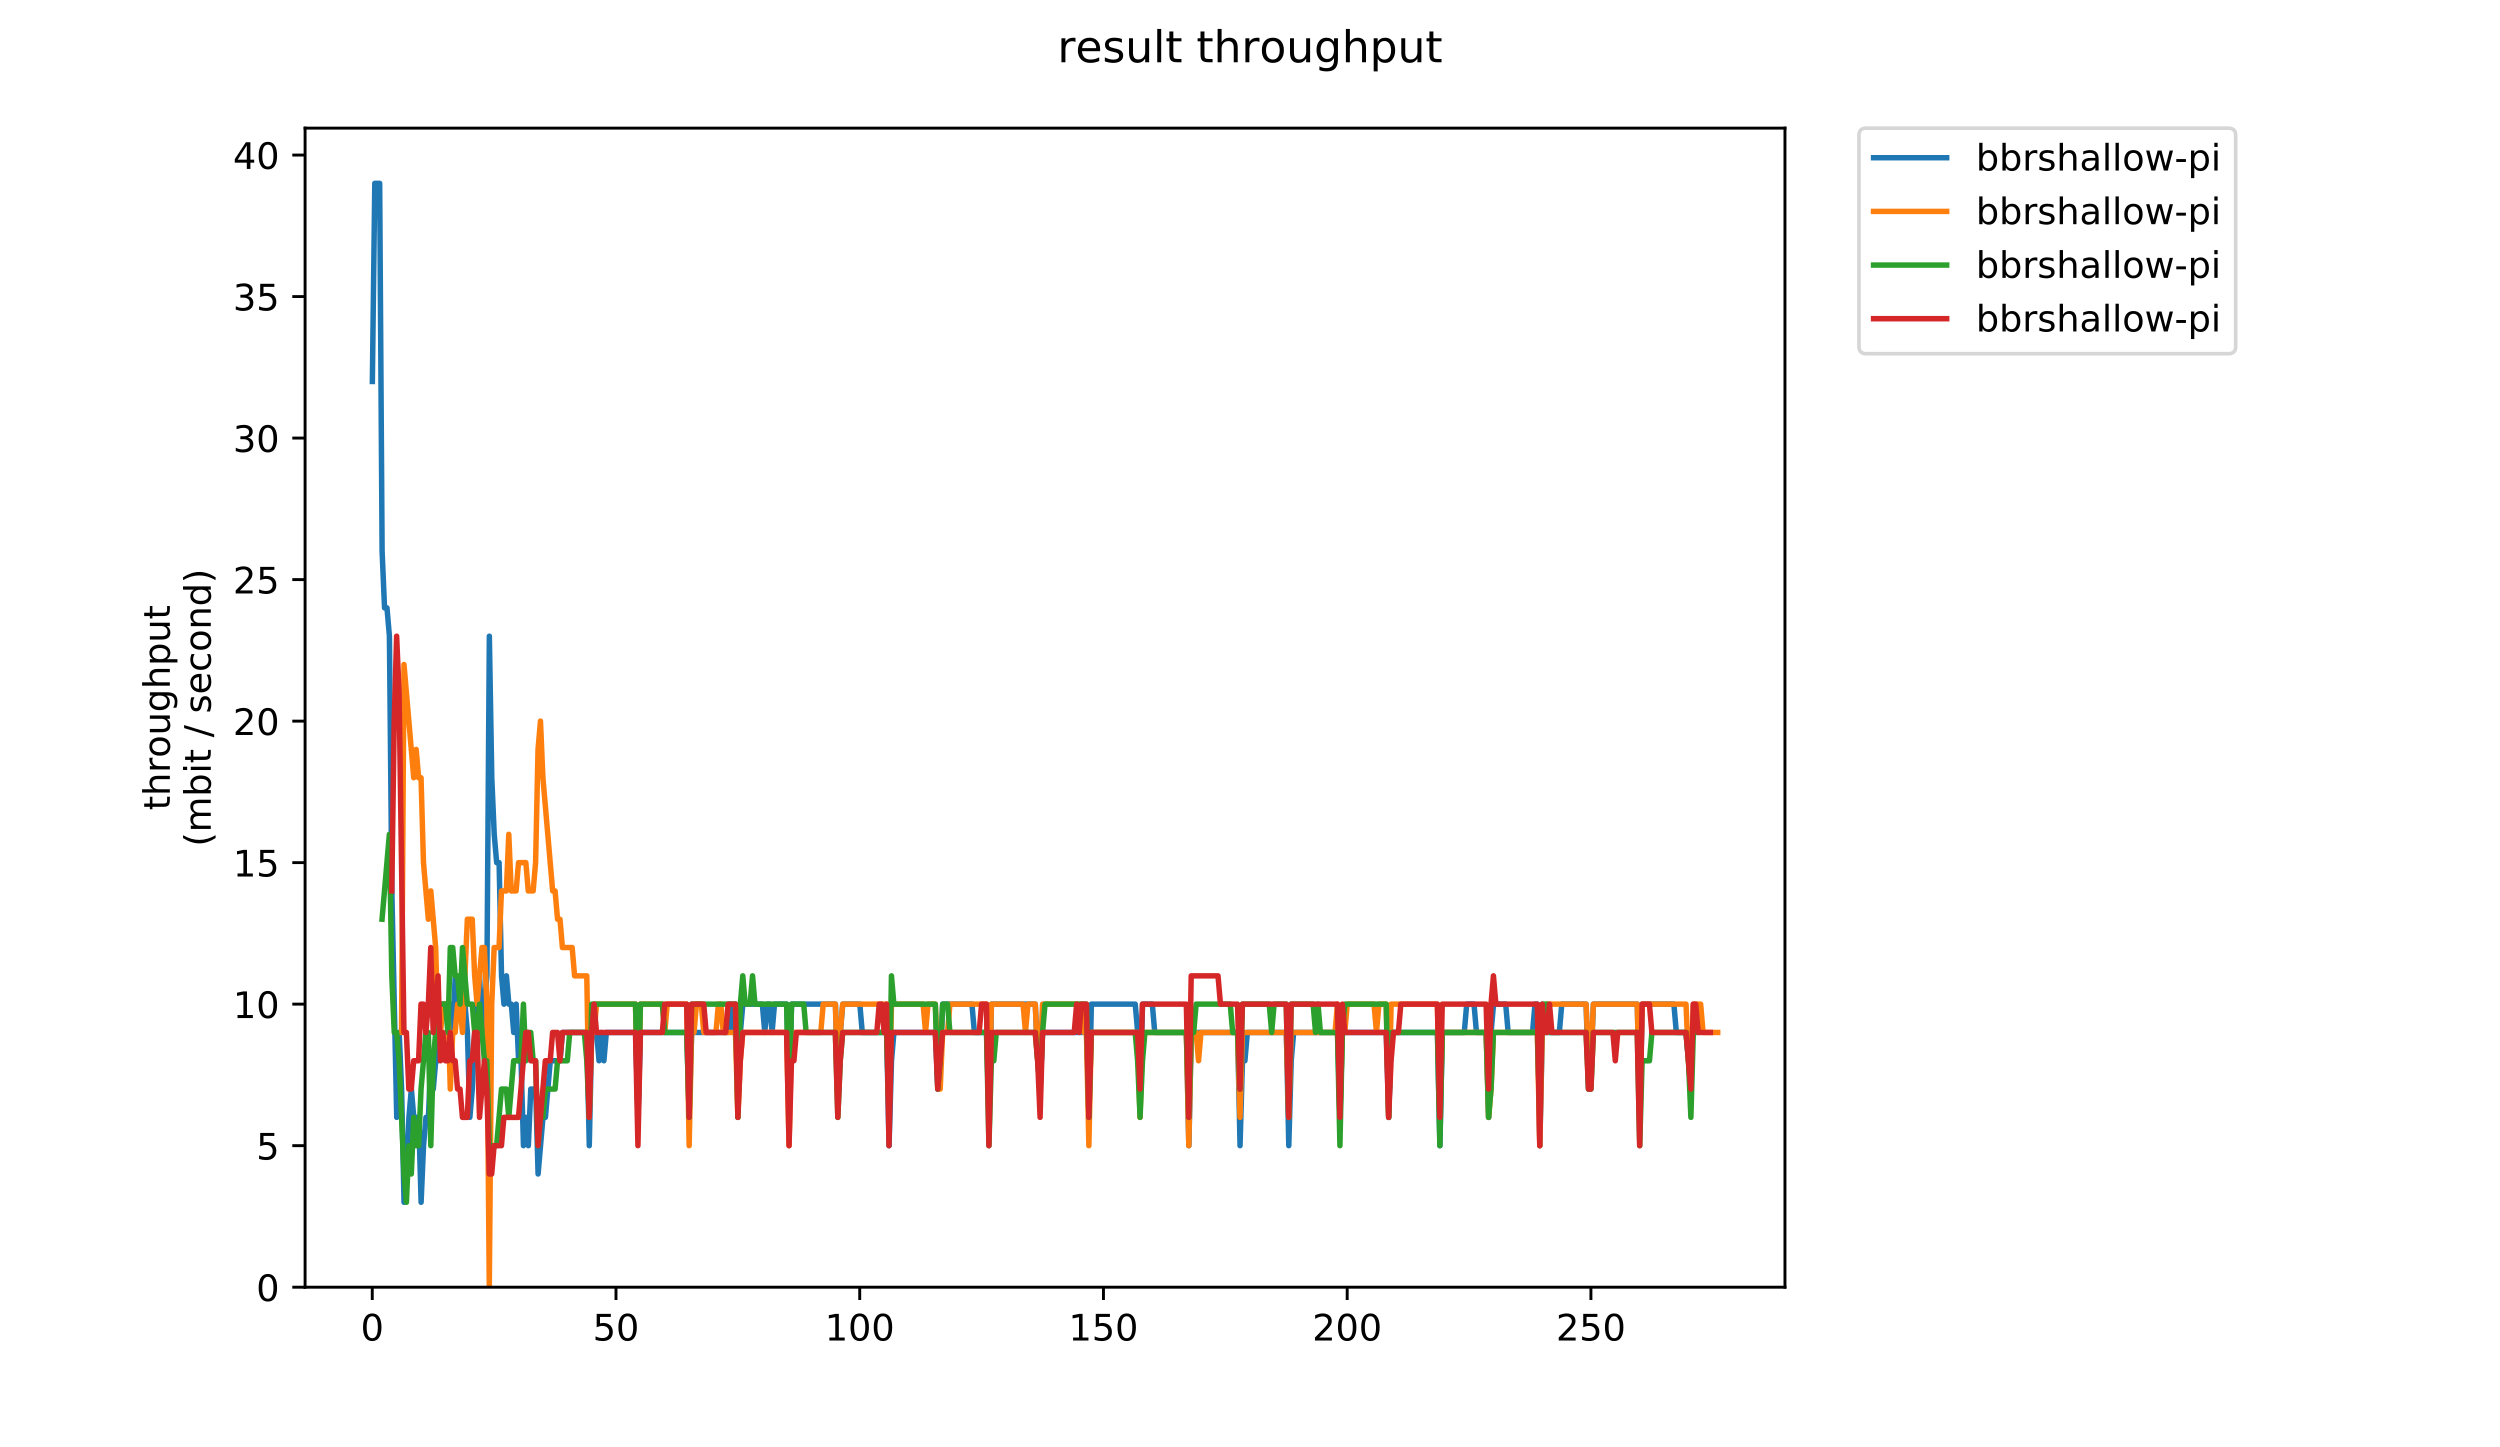 <?xml version="1.0" encoding="utf-8" standalone="no"?>
<!DOCTYPE svg PUBLIC "-//W3C//DTD SVG 1.1//EN"
  "http://www.w3.org/Graphics/SVG/1.1/DTD/svg11.dtd">
<!-- Created with matplotlib (https://matplotlib.org/) -->
<svg height="396pt" version="1.1" viewBox="0 0 684 396" width="684pt" xmlns="http://www.w3.org/2000/svg" xmlns:xlink="http://www.w3.org/1999/xlink">
 <defs>
  <style type="text/css">
*{stroke-linecap:butt;stroke-linejoin:round;}
  </style>
 </defs>
 <g id="figure_1">
  <g id="patch_1">
   <path d="M 0 396 
L 684 396 
L 684 0 
L 0 0 
z
" style="fill:#ffffff;"/>
  </g>
  <g id="axes_1">
   <g id="patch_2">
    <path d="M 83.472 352.174 
L 488.365 352.174 
L 488.365 35.062 
L 83.472 35.062 
z
" style="fill:#ffffff;"/>
   </g>
   <g id="matplotlib.axis_1">
    <g id="xtick_1">
     <g id="line2d_1">
      <defs>
       <path d="M 0 0 
L 0 3.5 
" id="m30c42c2193" style="stroke:#000000;stroke-width:0.8;"/>
      </defs>
      <g>
       <use style="stroke:#000000;stroke-width:0.8;" x="101.85" xlink:href="#m30c42c2193" y="352.174"/>
      </g>
     </g>
     <g id="text_1">
      <!-- 0 -->
      <defs>
       <path d="M 31.781 66.406 
Q 24.172 66.406 20.328 58.906 
Q 16.5 51.422 16.5 36.375 
Q 16.5 21.391 20.328 13.891 
Q 24.172 6.391 31.781 6.391 
Q 39.453 6.391 43.281 13.891 
Q 47.125 21.391 47.125 36.375 
Q 47.125 51.422 43.281 58.906 
Q 39.453 66.406 31.781 66.406 
z
M 31.781 74.219 
Q 44.047 74.219 50.516 64.516 
Q 56.984 54.828 56.984 36.375 
Q 56.984 17.969 50.516 8.266 
Q 44.047 -1.422 31.781 -1.422 
Q 19.531 -1.422 13.062 8.266 
Q 6.594 17.969 6.594 36.375 
Q 6.594 54.828 13.062 64.516 
Q 19.531 74.219 31.781 74.219 
z
" id="DejaVuSans-48"/>
      </defs>
      <g transform="translate(98.669 366.773)scale(0.1 -0.1)">
       <use xlink:href="#DejaVuSans-48"/>
      </g>
     </g>
    </g>
    <g id="xtick_2">
     <g id="line2d_2">
      <g>
       <use style="stroke:#000000;stroke-width:0.8;" x="168.535" xlink:href="#m30c42c2193" y="352.174"/>
      </g>
     </g>
     <g id="text_2">
      <!-- 50 -->
      <defs>
       <path d="M 10.797 72.906 
L 49.516 72.906 
L 49.516 64.594 
L 19.828 64.594 
L 19.828 46.734 
Q 21.969 47.469 24.109 47.828 
Q 26.266 48.188 28.422 48.188 
Q 40.625 48.188 47.75 41.5 
Q 54.891 34.812 54.891 23.391 
Q 54.891 11.625 47.562 5.094 
Q 40.234 -1.422 26.906 -1.422 
Q 22.312 -1.422 17.547 -0.641 
Q 12.797 0.141 7.719 1.703 
L 7.719 11.625 
Q 12.109 9.234 16.797 8.062 
Q 21.484 6.891 26.703 6.891 
Q 35.156 6.891 40.078 11.328 
Q 45.016 15.766 45.016 23.391 
Q 45.016 31 40.078 35.438 
Q 35.156 39.891 26.703 39.891 
Q 22.75 39.891 18.812 39.016 
Q 14.891 38.141 10.797 36.281 
z
" id="DejaVuSans-53"/>
      </defs>
      <g transform="translate(162.173 366.773)scale(0.1 -0.1)">
       <use xlink:href="#DejaVuSans-53"/>
       <use x="63.623" xlink:href="#DejaVuSans-48"/>
      </g>
     </g>
    </g>
    <g id="xtick_3">
     <g id="line2d_3">
      <g>
       <use style="stroke:#000000;stroke-width:0.8;" x="235.22" xlink:href="#m30c42c2193" y="352.174"/>
      </g>
     </g>
     <g id="text_3">
      <!-- 100 -->
      <defs>
       <path d="M 12.406 8.297 
L 28.516 8.297 
L 28.516 63.922 
L 10.984 60.406 
L 10.984 69.391 
L 28.422 72.906 
L 38.281 72.906 
L 38.281 8.297 
L 54.391 8.297 
L 54.391 0 
L 12.406 0 
z
" id="DejaVuSans-49"/>
      </defs>
      <g transform="translate(225.676 366.773)scale(0.1 -0.1)">
       <use xlink:href="#DejaVuSans-49"/>
       <use x="63.623" xlink:href="#DejaVuSans-48"/>
       <use x="127.246" xlink:href="#DejaVuSans-48"/>
      </g>
     </g>
    </g>
    <g id="xtick_4">
     <g id="line2d_4">
      <g>
       <use style="stroke:#000000;stroke-width:0.8;" x="301.905" xlink:href="#m30c42c2193" y="352.174"/>
      </g>
     </g>
     <g id="text_4">
      <!-- 150 -->
      <g transform="translate(292.362 366.773)scale(0.1 -0.1)">
       <use xlink:href="#DejaVuSans-49"/>
       <use x="63.623" xlink:href="#DejaVuSans-53"/>
       <use x="127.246" xlink:href="#DejaVuSans-48"/>
      </g>
     </g>
    </g>
    <g id="xtick_5">
     <g id="line2d_5">
      <g>
       <use style="stroke:#000000;stroke-width:0.8;" x="368.59" xlink:href="#m30c42c2193" y="352.174"/>
      </g>
     </g>
     <g id="text_5">
      <!-- 200 -->
      <defs>
       <path d="M 19.188 8.297 
L 53.609 8.297 
L 53.609 0 
L 7.328 0 
L 7.328 8.297 
Q 12.938 14.109 22.625 23.891 
Q 32.328 33.688 34.812 36.531 
Q 39.547 41.844 41.422 45.531 
Q 43.312 49.219 43.312 52.781 
Q 43.312 58.594 39.234 62.25 
Q 35.156 65.922 28.609 65.922 
Q 23.969 65.922 18.812 64.312 
Q 13.672 62.703 7.812 59.422 
L 7.812 69.391 
Q 13.766 71.781 18.938 73 
Q 24.125 74.219 28.422 74.219 
Q 39.75 74.219 46.484 68.547 
Q 53.219 62.891 53.219 53.422 
Q 53.219 48.922 51.531 44.891 
Q 49.859 40.875 45.406 35.406 
Q 44.188 33.984 37.641 27.219 
Q 31.109 20.453 19.188 8.297 
z
" id="DejaVuSans-50"/>
      </defs>
      <g transform="translate(359.047 366.773)scale(0.1 -0.1)">
       <use xlink:href="#DejaVuSans-50"/>
       <use x="63.623" xlink:href="#DejaVuSans-48"/>
       <use x="127.246" xlink:href="#DejaVuSans-48"/>
      </g>
     </g>
    </g>
    <g id="xtick_6">
     <g id="line2d_6">
      <g>
       <use style="stroke:#000000;stroke-width:0.8;" x="435.275" xlink:href="#m30c42c2193" y="352.174"/>
      </g>
     </g>
     <g id="text_6">
      <!-- 250 -->
      <g transform="translate(425.732 366.773)scale(0.1 -0.1)">
       <use xlink:href="#DejaVuSans-50"/>
       <use x="63.623" xlink:href="#DejaVuSans-53"/>
       <use x="127.246" xlink:href="#DejaVuSans-48"/>
      </g>
     </g>
    </g>
   </g>
   <g id="matplotlib.axis_2">
    <g id="ytick_1">
     <g id="line2d_7">
      <defs>
       <path d="M 0 0 
L -3.5 0 
" id="m64a454de81" style="stroke:#000000;stroke-width:0.8;"/>
      </defs>
      <g>
       <use style="stroke:#000000;stroke-width:0.8;" x="83.472" xlink:href="#m64a454de81" y="352.174"/>
      </g>
     </g>
     <g id="text_7">
      <!-- 0 -->
      <g transform="translate(70.11 355.973)scale(0.1 -0.1)">
       <use xlink:href="#DejaVuSans-48"/>
      </g>
     </g>
    </g>
    <g id="ytick_2">
     <g id="line2d_8">
      <g>
       <use style="stroke:#000000;stroke-width:0.8;" x="83.472" xlink:href="#m64a454de81" y="313.455"/>
      </g>
     </g>
     <g id="text_8">
      <!-- 5 -->
      <g transform="translate(70.11 317.254)scale(0.1 -0.1)">
       <use xlink:href="#DejaVuSans-53"/>
      </g>
     </g>
    </g>
    <g id="ytick_3">
     <g id="line2d_9">
      <g>
       <use style="stroke:#000000;stroke-width:0.8;" x="83.472" xlink:href="#m64a454de81" y="274.735"/>
      </g>
     </g>
     <g id="text_9">
      <!-- 10 -->
      <g transform="translate(63.747 278.535)scale(0.1 -0.1)">
       <use xlink:href="#DejaVuSans-49"/>
       <use x="63.623" xlink:href="#DejaVuSans-48"/>
      </g>
     </g>
    </g>
    <g id="ytick_4">
     <g id="line2d_10">
      <g>
       <use style="stroke:#000000;stroke-width:0.8;" x="83.472" xlink:href="#m64a454de81" y="236.016"/>
      </g>
     </g>
     <g id="text_10">
      <!-- 15 -->
      <g transform="translate(63.747 239.815)scale(0.1 -0.1)">
       <use xlink:href="#DejaVuSans-49"/>
       <use x="63.623" xlink:href="#DejaVuSans-53"/>
      </g>
     </g>
    </g>
    <g id="ytick_5">
     <g id="line2d_11">
      <g>
       <use style="stroke:#000000;stroke-width:0.8;" x="83.472" xlink:href="#m64a454de81" y="197.297"/>
      </g>
     </g>
     <g id="text_11">
      <!-- 20 -->
      <g transform="translate(63.747 201.096)scale(0.1 -0.1)">
       <use xlink:href="#DejaVuSans-50"/>
       <use x="63.623" xlink:href="#DejaVuSans-48"/>
      </g>
     </g>
    </g>
    <g id="ytick_6">
     <g id="line2d_12">
      <g>
       <use style="stroke:#000000;stroke-width:0.8;" x="83.472" xlink:href="#m64a454de81" y="158.577"/>
      </g>
     </g>
     <g id="text_12">
      <!-- 25 -->
      <g transform="translate(63.747 162.377)scale(0.1 -0.1)">
       <use xlink:href="#DejaVuSans-50"/>
       <use x="63.623" xlink:href="#DejaVuSans-53"/>
      </g>
     </g>
    </g>
    <g id="ytick_7">
     <g id="line2d_13">
      <g>
       <use style="stroke:#000000;stroke-width:0.8;" x="83.472" xlink:href="#m64a454de81" y="119.858"/>
      </g>
     </g>
     <g id="text_13">
      <!-- 30 -->
      <defs>
       <path d="M 40.578 39.312 
Q 47.656 37.797 51.625 33 
Q 55.609 28.219 55.609 21.188 
Q 55.609 10.406 48.188 4.484 
Q 40.766 -1.422 27.094 -1.422 
Q 22.516 -1.422 17.656 -0.516 
Q 12.797 0.391 7.625 2.203 
L 7.625 11.719 
Q 11.719 9.328 16.594 8.109 
Q 21.484 6.891 26.812 6.891 
Q 36.078 6.891 40.938 10.547 
Q 45.797 14.203 45.797 21.188 
Q 45.797 27.641 41.281 31.266 
Q 36.766 34.906 28.719 34.906 
L 20.219 34.906 
L 20.219 43.016 
L 29.109 43.016 
Q 36.375 43.016 40.234 45.922 
Q 44.094 48.828 44.094 54.297 
Q 44.094 59.906 40.109 62.906 
Q 36.141 65.922 28.719 65.922 
Q 24.656 65.922 20.016 65.031 
Q 15.375 64.156 9.812 62.312 
L 9.812 71.094 
Q 15.438 72.656 20.344 73.438 
Q 25.25 74.219 29.594 74.219 
Q 40.828 74.219 47.359 69.109 
Q 53.906 64.016 53.906 55.328 
Q 53.906 49.266 50.438 45.094 
Q 46.969 40.922 40.578 39.312 
z
" id="DejaVuSans-51"/>
      </defs>
      <g transform="translate(63.747 123.657)scale(0.1 -0.1)">
       <use xlink:href="#DejaVuSans-51"/>
       <use x="63.623" xlink:href="#DejaVuSans-48"/>
      </g>
     </g>
    </g>
    <g id="ytick_8">
     <g id="line2d_14">
      <g>
       <use style="stroke:#000000;stroke-width:0.8;" x="83.472" xlink:href="#m64a454de81" y="81.139"/>
      </g>
     </g>
     <g id="text_14">
      <!-- 35 -->
      <g transform="translate(63.747 84.938)scale(0.1 -0.1)">
       <use xlink:href="#DejaVuSans-51"/>
       <use x="63.623" xlink:href="#DejaVuSans-53"/>
      </g>
     </g>
    </g>
    <g id="ytick_9">
     <g id="line2d_15">
      <g>
       <use style="stroke:#000000;stroke-width:0.8;" x="83.472" xlink:href="#m64a454de81" y="42.419"/>
      </g>
     </g>
     <g id="text_15">
      <!-- 40 -->
      <defs>
       <path d="M 37.797 64.312 
L 12.891 25.391 
L 37.797 25.391 
z
M 35.203 72.906 
L 47.609 72.906 
L 47.609 25.391 
L 58.016 25.391 
L 58.016 17.188 
L 47.609 17.188 
L 47.609 0 
L 37.797 0 
L 37.797 17.188 
L 4.891 17.188 
L 4.891 26.703 
z
" id="DejaVuSans-52"/>
      </defs>
      <g transform="translate(63.747 46.218)scale(0.1 -0.1)">
       <use xlink:href="#DejaVuSans-52"/>
       <use x="63.623" xlink:href="#DejaVuSans-48"/>
      </g>
     </g>
    </g>
    <g id="text_16">
     <!-- throughput -->
     <defs>
      <path d="M 18.312 70.219 
L 18.312 54.688 
L 36.812 54.688 
L 36.812 47.703 
L 18.312 47.703 
L 18.312 18.016 
Q 18.312 11.328 20.141 9.422 
Q 21.969 7.516 27.594 7.516 
L 36.812 7.516 
L 36.812 0 
L 27.594 0 
Q 17.188 0 13.234 3.875 
Q 9.281 7.766 9.281 18.016 
L 9.281 47.703 
L 2.688 47.703 
L 2.688 54.688 
L 9.281 54.688 
L 9.281 70.219 
z
" id="DejaVuSans-116"/>
      <path d="M 54.891 33.016 
L 54.891 0 
L 45.906 0 
L 45.906 32.719 
Q 45.906 40.484 42.875 44.328 
Q 39.844 48.188 33.797 48.188 
Q 26.516 48.188 22.312 43.547 
Q 18.109 38.922 18.109 30.906 
L 18.109 0 
L 9.078 0 
L 9.078 75.984 
L 18.109 75.984 
L 18.109 46.188 
Q 21.344 51.125 25.703 53.562 
Q 30.078 56 35.797 56 
Q 45.219 56 50.047 50.172 
Q 54.891 44.344 54.891 33.016 
z
" id="DejaVuSans-104"/>
      <path d="M 41.109 46.297 
Q 39.594 47.172 37.812 47.578 
Q 36.031 48 33.891 48 
Q 26.266 48 22.188 43.047 
Q 18.109 38.094 18.109 28.812 
L 18.109 0 
L 9.078 0 
L 9.078 54.688 
L 18.109 54.688 
L 18.109 46.188 
Q 20.953 51.172 25.484 53.578 
Q 30.031 56 36.531 56 
Q 37.453 56 38.578 55.875 
Q 39.703 55.766 41.062 55.516 
z
" id="DejaVuSans-114"/>
      <path d="M 30.609 48.391 
Q 23.391 48.391 19.188 42.75 
Q 14.984 37.109 14.984 27.297 
Q 14.984 17.484 19.156 11.844 
Q 23.344 6.203 30.609 6.203 
Q 37.797 6.203 41.984 11.859 
Q 46.188 17.531 46.188 27.297 
Q 46.188 37.016 41.984 42.703 
Q 37.797 48.391 30.609 48.391 
z
M 30.609 56 
Q 42.328 56 49.016 48.375 
Q 55.719 40.766 55.719 27.297 
Q 55.719 13.875 49.016 6.219 
Q 42.328 -1.422 30.609 -1.422 
Q 18.844 -1.422 12.172 6.219 
Q 5.516 13.875 5.516 27.297 
Q 5.516 40.766 12.172 48.375 
Q 18.844 56 30.609 56 
z
" id="DejaVuSans-111"/>
      <path d="M 8.5 21.578 
L 8.5 54.688 
L 17.484 54.688 
L 17.484 21.922 
Q 17.484 14.156 20.5 10.266 
Q 23.531 6.391 29.594 6.391 
Q 36.859 6.391 41.078 11.031 
Q 45.312 15.672 45.312 23.688 
L 45.312 54.688 
L 54.297 54.688 
L 54.297 0 
L 45.312 0 
L 45.312 8.406 
Q 42.047 3.422 37.719 1 
Q 33.406 -1.422 27.688 -1.422 
Q 18.266 -1.422 13.375 4.438 
Q 8.5 10.297 8.5 21.578 
z
M 31.109 56 
z
" id="DejaVuSans-117"/>
      <path d="M 45.406 27.984 
Q 45.406 37.75 41.375 43.109 
Q 37.359 48.484 30.078 48.484 
Q 22.859 48.484 18.828 43.109 
Q 14.797 37.75 14.797 27.984 
Q 14.797 18.266 18.828 12.891 
Q 22.859 7.516 30.078 7.516 
Q 37.359 7.516 41.375 12.891 
Q 45.406 18.266 45.406 27.984 
z
M 54.391 6.781 
Q 54.391 -7.172 48.188 -13.984 
Q 42 -20.797 29.203 -20.797 
Q 24.469 -20.797 20.266 -20.094 
Q 16.062 -19.391 12.109 -17.922 
L 12.109 -9.188 
Q 16.062 -11.328 19.922 -12.344 
Q 23.781 -13.375 27.781 -13.375 
Q 36.625 -13.375 41.016 -8.766 
Q 45.406 -4.156 45.406 5.172 
L 45.406 9.625 
Q 42.625 4.781 38.281 2.391 
Q 33.938 0 27.875 0 
Q 17.828 0 11.672 7.656 
Q 5.516 15.328 5.516 27.984 
Q 5.516 40.672 11.672 48.328 
Q 17.828 56 27.875 56 
Q 33.938 56 38.281 53.609 
Q 42.625 51.219 45.406 46.391 
L 45.406 54.688 
L 54.391 54.688 
z
" id="DejaVuSans-103"/>
      <path d="M 18.109 8.203 
L 18.109 -20.797 
L 9.078 -20.797 
L 9.078 54.688 
L 18.109 54.688 
L 18.109 46.391 
Q 20.953 51.266 25.266 53.625 
Q 29.594 56 35.594 56 
Q 45.562 56 51.781 48.094 
Q 58.016 40.188 58.016 27.297 
Q 58.016 14.406 51.781 6.484 
Q 45.562 -1.422 35.594 -1.422 
Q 29.594 -1.422 25.266 0.953 
Q 20.953 3.328 18.109 8.203 
z
M 48.688 27.297 
Q 48.688 37.203 44.609 42.844 
Q 40.531 48.484 33.406 48.484 
Q 26.266 48.484 22.188 42.844 
Q 18.109 37.203 18.109 27.297 
Q 18.109 17.391 22.188 11.75 
Q 26.266 6.109 33.406 6.109 
Q 40.531 6.109 44.609 11.75 
Q 48.688 17.391 48.688 27.297 
z
" id="DejaVuSans-112"/>
     </defs>
     <g transform="translate(46.47 221.675)rotate(-90)scale(0.1 -0.1)">
      <use xlink:href="#DejaVuSans-116"/>
      <use x="39.209" xlink:href="#DejaVuSans-104"/>
      <use x="102.588" xlink:href="#DejaVuSans-114"/>
      <use x="143.67" xlink:href="#DejaVuSans-111"/>
      <use x="204.852" xlink:href="#DejaVuSans-117"/>
      <use x="268.23" xlink:href="#DejaVuSans-103"/>
      <use x="331.707" xlink:href="#DejaVuSans-104"/>
      <use x="395.086" xlink:href="#DejaVuSans-112"/>
      <use x="458.562" xlink:href="#DejaVuSans-117"/>
      <use x="521.941" xlink:href="#DejaVuSans-116"/>
     </g>
     <!-- (mbit / second) -->
     <defs>
      <path d="M 31 75.875 
Q 24.469 64.656 21.281 53.656 
Q 18.109 42.672 18.109 31.391 
Q 18.109 20.125 21.312 9.062 
Q 24.516 -2 31 -13.188 
L 23.188 -13.188 
Q 15.875 -1.703 12.234 9.375 
Q 8.594 20.453 8.594 31.391 
Q 8.594 42.281 12.203 53.312 
Q 15.828 64.359 23.188 75.875 
z
" id="DejaVuSans-40"/>
      <path d="M 52 44.188 
Q 55.375 50.25 60.062 53.125 
Q 64.75 56 71.094 56 
Q 79.641 56 84.281 50.016 
Q 88.922 44.047 88.922 33.016 
L 88.922 0 
L 79.891 0 
L 79.891 32.719 
Q 79.891 40.578 77.094 44.375 
Q 74.312 48.188 68.609 48.188 
Q 61.625 48.188 57.562 43.547 
Q 53.516 38.922 53.516 30.906 
L 53.516 0 
L 44.484 0 
L 44.484 32.719 
Q 44.484 40.625 41.703 44.406 
Q 38.922 48.188 33.109 48.188 
Q 26.219 48.188 22.156 43.531 
Q 18.109 38.875 18.109 30.906 
L 18.109 0 
L 9.078 0 
L 9.078 54.688 
L 18.109 54.688 
L 18.109 46.188 
Q 21.188 51.219 25.484 53.609 
Q 29.781 56 35.688 56 
Q 41.656 56 45.828 52.969 
Q 50 49.953 52 44.188 
z
" id="DejaVuSans-109"/>
      <path d="M 48.688 27.297 
Q 48.688 37.203 44.609 42.844 
Q 40.531 48.484 33.406 48.484 
Q 26.266 48.484 22.188 42.844 
Q 18.109 37.203 18.109 27.297 
Q 18.109 17.391 22.188 11.75 
Q 26.266 6.109 33.406 6.109 
Q 40.531 6.109 44.609 11.75 
Q 48.688 17.391 48.688 27.297 
z
M 18.109 46.391 
Q 20.953 51.266 25.266 53.625 
Q 29.594 56 35.594 56 
Q 45.562 56 51.781 48.094 
Q 58.016 40.188 58.016 27.297 
Q 58.016 14.406 51.781 6.484 
Q 45.562 -1.422 35.594 -1.422 
Q 29.594 -1.422 25.266 0.953 
Q 20.953 3.328 18.109 8.203 
L 18.109 0 
L 9.078 0 
L 9.078 75.984 
L 18.109 75.984 
z
" id="DejaVuSans-98"/>
      <path d="M 9.422 54.688 
L 18.406 54.688 
L 18.406 0 
L 9.422 0 
z
M 9.422 75.984 
L 18.406 75.984 
L 18.406 64.594 
L 9.422 64.594 
z
" id="DejaVuSans-105"/>
      <path id="DejaVuSans-32"/>
      <path d="M 25.391 72.906 
L 33.688 72.906 
L 8.297 -9.281 
L 0 -9.281 
z
" id="DejaVuSans-47"/>
      <path d="M 44.281 53.078 
L 44.281 44.578 
Q 40.484 46.531 36.375 47.5 
Q 32.281 48.484 27.875 48.484 
Q 21.188 48.484 17.844 46.438 
Q 14.5 44.391 14.5 40.281 
Q 14.5 37.156 16.891 35.375 
Q 19.281 33.594 26.516 31.984 
L 29.594 31.297 
Q 39.156 29.25 43.188 25.516 
Q 47.219 21.781 47.219 15.094 
Q 47.219 7.469 41.188 3.016 
Q 35.156 -1.422 24.609 -1.422 
Q 20.219 -1.422 15.453 -0.562 
Q 10.688 0.297 5.422 2 
L 5.422 11.281 
Q 10.406 8.688 15.234 7.391 
Q 20.062 6.109 24.812 6.109 
Q 31.156 6.109 34.562 8.281 
Q 37.984 10.453 37.984 14.406 
Q 37.984 18.062 35.516 20.016 
Q 33.062 21.969 24.703 23.781 
L 21.578 24.516 
Q 13.234 26.266 9.516 29.906 
Q 5.812 33.547 5.812 39.891 
Q 5.812 47.609 11.281 51.797 
Q 16.75 56 26.812 56 
Q 31.781 56 36.172 55.266 
Q 40.578 54.547 44.281 53.078 
z
" id="DejaVuSans-115"/>
      <path d="M 56.203 29.594 
L 56.203 25.203 
L 14.891 25.203 
Q 15.484 15.922 20.484 11.062 
Q 25.484 6.203 34.422 6.203 
Q 39.594 6.203 44.453 7.469 
Q 49.312 8.734 54.109 11.281 
L 54.109 2.781 
Q 49.266 0.734 44.188 -0.344 
Q 39.109 -1.422 33.891 -1.422 
Q 20.797 -1.422 13.156 6.188 
Q 5.516 13.812 5.516 26.812 
Q 5.516 40.234 12.766 48.109 
Q 20.016 56 32.328 56 
Q 43.359 56 49.781 48.891 
Q 56.203 41.797 56.203 29.594 
z
M 47.219 32.234 
Q 47.125 39.594 43.094 43.984 
Q 39.062 48.391 32.422 48.391 
Q 24.906 48.391 20.391 44.141 
Q 15.875 39.891 15.188 32.172 
z
" id="DejaVuSans-101"/>
      <path d="M 48.781 52.594 
L 48.781 44.188 
Q 44.969 46.297 41.141 47.344 
Q 37.312 48.391 33.406 48.391 
Q 24.656 48.391 19.812 42.844 
Q 14.984 37.312 14.984 27.297 
Q 14.984 17.281 19.812 11.734 
Q 24.656 6.203 33.406 6.203 
Q 37.312 6.203 41.141 7.25 
Q 44.969 8.297 48.781 10.406 
L 48.781 2.094 
Q 45.016 0.344 40.984 -0.531 
Q 36.969 -1.422 32.422 -1.422 
Q 20.062 -1.422 12.781 6.344 
Q 5.516 14.109 5.516 27.297 
Q 5.516 40.672 12.859 48.328 
Q 20.219 56 33.016 56 
Q 37.156 56 41.109 55.141 
Q 45.062 54.297 48.781 52.594 
z
" id="DejaVuSans-99"/>
      <path d="M 54.891 33.016 
L 54.891 0 
L 45.906 0 
L 45.906 32.719 
Q 45.906 40.484 42.875 44.328 
Q 39.844 48.188 33.797 48.188 
Q 26.516 48.188 22.312 43.547 
Q 18.109 38.922 18.109 30.906 
L 18.109 0 
L 9.078 0 
L 9.078 54.688 
L 18.109 54.688 
L 18.109 46.188 
Q 21.344 51.125 25.703 53.562 
Q 30.078 56 35.797 56 
Q 45.219 56 50.047 50.172 
Q 54.891 44.344 54.891 33.016 
z
" id="DejaVuSans-110"/>
      <path d="M 45.406 46.391 
L 45.406 75.984 
L 54.391 75.984 
L 54.391 0 
L 45.406 0 
L 45.406 8.203 
Q 42.578 3.328 38.25 0.953 
Q 33.938 -1.422 27.875 -1.422 
Q 17.969 -1.422 11.734 6.484 
Q 5.516 14.406 5.516 27.297 
Q 5.516 40.188 11.734 48.094 
Q 17.969 56 27.875 56 
Q 33.938 56 38.25 53.625 
Q 42.578 51.266 45.406 46.391 
z
M 14.797 27.297 
Q 14.797 17.391 18.875 11.75 
Q 22.953 6.109 30.078 6.109 
Q 37.203 6.109 41.297 11.75 
Q 45.406 17.391 45.406 27.297 
Q 45.406 37.203 41.297 42.844 
Q 37.203 48.484 30.078 48.484 
Q 22.953 48.484 18.875 42.844 
Q 14.797 37.203 14.797 27.297 
z
" id="DejaVuSans-100"/>
      <path d="M 8.016 75.875 
L 15.828 75.875 
Q 23.141 64.359 26.781 53.312 
Q 30.422 42.281 30.422 31.391 
Q 30.422 20.453 26.781 9.375 
Q 23.141 -1.703 15.828 -13.188 
L 8.016 -13.188 
Q 14.5 -2 17.703 9.062 
Q 20.906 20.125 20.906 31.391 
Q 20.906 42.672 17.703 53.656 
Q 14.5 64.656 8.016 75.875 
z
" id="DejaVuSans-41"/>
     </defs>
     <g transform="translate(57.668 231.609)rotate(-90)scale(0.1 -0.1)">
      <use xlink:href="#DejaVuSans-40"/>
      <use x="39.014" xlink:href="#DejaVuSans-109"/>
      <use x="136.426" xlink:href="#DejaVuSans-98"/>
      <use x="199.902" xlink:href="#DejaVuSans-105"/>
      <use x="227.686" xlink:href="#DejaVuSans-116"/>
      <use x="266.895" xlink:href="#DejaVuSans-32"/>
      <use x="298.682" xlink:href="#DejaVuSans-47"/>
      <use x="332.373" xlink:href="#DejaVuSans-32"/>
      <use x="364.16" xlink:href="#DejaVuSans-115"/>
      <use x="416.26" xlink:href="#DejaVuSans-101"/>
      <use x="477.783" xlink:href="#DejaVuSans-99"/>
      <use x="532.764" xlink:href="#DejaVuSans-111"/>
      <use x="593.945" xlink:href="#DejaVuSans-110"/>
      <use x="657.324" xlink:href="#DejaVuSans-100"/>
      <use x="720.801" xlink:href="#DejaVuSans-41"/>
     </g>
    </g>
   </g>
   <g id="line2d_16">
    <path clip-path="url(#pb006a68edd)" d="M 101.877 104.37 
L 102.543 50.163 
L 103.877 50.163 
L 104.544 150.833 
L 105.211 166.321 
L 105.878 166.321 
L 106.545 174.065 
L 107.211 243.76 
L 108.545 305.711 
L 109.212 282.479 
L 109.879 297.967 
L 110.546 328.943 
L 111.212 321.199 
L 111.879 305.711 
L 112.546 297.967 
L 113.213 305.711 
L 114.547 305.711 
L 115.214 328.943 
L 115.88 313.455 
L 116.547 305.711 
L 117.214 305.711 
L 117.881 290.223 
L 118.548 297.967 
L 119.215 290.223 
L 119.882 290.223 
L 120.548 274.735 
L 123.216 274.735 
L 123.883 282.479 
L 124.55 266.992 
L 125.216 274.735 
L 125.883 274.735 
L 126.55 266.992 
L 127.884 282.479 
L 128.551 305.711 
L 129.217 297.967 
L 129.884 282.479 
L 131.218 266.992 
L 131.885 282.479 
L 133.219 266.992 
L 133.885 174.065 
L 134.552 212.784 
L 135.219 228.272 
L 135.886 236.016 
L 136.553 236.016 
L 137.22 266.992 
L 137.887 274.735 
L 138.553 266.992 
L 139.22 274.735 
L 139.887 274.735 
L 140.554 282.479 
L 141.221 274.735 
L 141.888 290.223 
L 142.554 290.223 
L 143.221 313.455 
L 143.888 305.711 
L 144.555 313.455 
L 145.222 297.967 
L 146.556 297.967 
L 147.222 321.199 
L 148.556 305.711 
L 149.223 305.711 
L 150.557 290.223 
L 153.224 290.223 
L 153.891 282.479 
L 160.559 282.479 
L 161.226 313.455 
L 161.893 282.479 
L 163.227 282.479 
L 163.894 290.223 
L 164.561 282.479 
L 165.227 290.223 
L 165.894 282.479 
L 173.896 282.479 
L 174.563 305.711 
L 175.23 282.479 
L 187.9 282.479 
L 188.567 305.711 
L 189.234 282.479 
L 199.237 282.479 
L 199.904 274.735 
L 200.571 282.479 
L 201.237 274.735 
L 201.904 297.967 
L 202.571 282.479 
L 203.238 274.735 
L 208.573 274.735 
L 209.24 282.479 
L 209.906 274.735 
L 210.573 274.735 
L 211.24 282.479 
L 211.907 274.735 
L 215.241 274.735 
L 215.908 297.967 
L 216.575 274.735 
L 228.578 274.735 
L 229.245 297.967 
L 229.912 282.479 
L 230.579 274.735 
L 235.247 274.735 
L 235.914 282.479 
L 242.582 282.479 
L 243.249 313.455 
L 243.916 290.223 
L 244.583 282.479 
L 255.919 282.479 
L 256.586 297.967 
L 257.253 290.223 
L 257.92 274.735 
L 265.922 274.735 
L 266.589 282.479 
L 269.923 282.479 
L 270.59 305.711 
L 271.257 274.735 
L 283.26 274.735 
L 283.927 290.223 
L 284.594 297.967 
L 285.261 282.479 
L 297.264 282.479 
L 297.931 305.711 
L 298.598 274.735 
L 310.601 274.735 
L 311.268 282.479 
L 311.935 297.967 
L 312.602 274.735 
L 315.269 274.735 
L 315.936 282.479 
L 324.605 282.479 
L 325.272 313.455 
L 325.939 282.479 
L 338.609 282.479 
L 339.276 313.455 
L 339.942 290.223 
L 340.609 290.223 
L 341.276 282.479 
L 351.946 282.479 
L 352.613 313.455 
L 353.279 290.223 
L 353.946 282.479 
L 365.95 282.479 
L 366.616 305.711 
L 367.283 282.479 
L 379.287 282.479 
L 379.954 305.711 
L 380.62 282.479 
L 393.291 282.479 
L 393.957 313.455 
L 394.624 282.479 
L 400.626 282.479 
L 401.293 274.735 
L 403.293 274.735 
L 403.96 282.479 
L 406.628 282.479 
L 407.294 305.711 
L 407.961 282.479 
L 408.628 274.735 
L 411.962 274.735 
L 412.629 282.479 
L 419.298 282.479 
L 419.965 274.735 
L 420.631 274.735 
L 421.298 313.455 
L 421.965 282.479 
L 426.633 282.479 
L 427.3 274.735 
L 433.968 274.735 
L 434.635 297.967 
L 435.302 290.223 
L 435.969 274.735 
L 447.972 274.735 
L 448.639 305.711 
L 449.306 274.735 
L 457.975 274.735 
L 458.642 282.479 
L 461.309 282.479 
L 462.643 297.967 
L 462.643 297.967 
" style="fill:none;stroke:#1f77b4;stroke-linecap:square;stroke-width:1.5;"/>
   </g>
   <g id="line2d_17">
    <path clip-path="url(#pb006a68edd)" d="M 109.861 282.479 
L 110.528 181.809 
L 113.196 212.784 
L 113.863 205.041 
L 114.529 212.784 
L 115.196 212.784 
L 115.863 236.016 
L 117.197 251.504 
L 117.864 243.76 
L 119.197 259.248 
L 119.864 282.479 
L 120.531 282.479 
L 121.198 274.735 
L 122.532 274.735 
L 123.198 297.967 
L 123.865 282.479 
L 124.532 282.479 
L 125.199 274.735 
L 125.866 274.735 
L 126.533 282.479 
L 127.866 251.504 
L 129.2 251.504 
L 129.867 266.992 
L 130.534 274.735 
L 131.868 259.248 
L 132.534 259.248 
L 133.201 274.735 
L 133.868 352.174 
L 134.535 274.735 
L 135.202 259.248 
L 136.535 259.248 
L 137.202 243.76 
L 138.536 243.76 
L 139.203 228.272 
L 139.87 243.76 
L 141.203 243.76 
L 141.87 236.016 
L 143.871 236.016 
L 144.538 243.76 
L 145.871 243.76 
L 146.538 236.016 
L 147.205 205.041 
L 147.872 197.297 
L 148.539 212.784 
L 151.206 243.76 
L 151.873 243.76 
L 152.54 251.504 
L 153.207 251.504 
L 153.874 259.248 
L 156.541 259.248 
L 157.208 266.992 
L 160.542 266.992 
L 161.209 305.711 
L 161.876 282.479 
L 162.543 282.479 
L 163.21 274.735 
L 173.879 274.735 
L 174.546 305.711 
L 175.213 274.735 
L 181.215 274.735 
L 181.881 282.479 
L 182.548 274.735 
L 187.883 274.735 
L 188.55 313.455 
L 189.217 282.479 
L 189.884 282.479 
L 190.55 274.735 
L 191.884 274.735 
L 192.551 282.479 
L 195.885 282.479 
L 196.552 274.735 
L 197.219 274.735 
L 197.886 282.479 
L 201.22 282.479 
L 201.887 305.711 
L 202.554 290.223 
L 203.221 282.479 
L 215.224 282.479 
L 215.891 313.455 
L 216.558 282.479 
L 224.56 282.479 
L 225.227 274.735 
L 228.561 274.735 
L 229.228 297.967 
L 229.895 282.479 
L 230.562 274.735 
L 242.565 274.735 
L 243.232 305.711 
L 243.899 274.735 
L 252.568 274.735 
L 253.234 282.479 
L 253.901 274.735 
L 255.902 274.735 
L 256.569 290.223 
L 257.236 297.967 
L 257.902 282.479 
L 259.236 282.479 
L 259.903 274.735 
L 269.906 274.735 
L 270.573 305.711 
L 271.239 274.735 
L 279.908 274.735 
L 280.575 282.479 
L 281.242 274.735 
L 283.243 274.735 
L 283.91 290.223 
L 284.576 290.223 
L 285.243 274.735 
L 295.913 274.735 
L 296.58 282.479 
L 297.247 282.479 
L 297.913 313.455 
L 298.58 282.479 
L 311.251 282.479 
L 311.917 305.711 
L 312.584 282.479 
L 324.588 282.479 
L 325.254 313.455 
L 325.921 282.479 
L 327.255 282.479 
L 327.922 290.223 
L 328.589 282.479 
L 338.591 282.479 
L 339.258 305.711 
L 339.925 282.479 
L 351.928 282.479 
L 352.595 305.711 
L 353.262 282.479 
L 365.265 282.479 
L 365.932 274.735 
L 366.599 305.711 
L 367.266 282.479 
L 367.933 282.479 
L 368.6 274.735 
L 375.935 274.735 
L 376.602 282.479 
L 377.269 274.735 
L 379.269 274.735 
L 379.936 305.711 
L 380.603 274.735 
L 393.273 274.735 
L 393.94 305.711 
L 394.607 282.479 
L 406.61 282.479 
L 407.277 305.711 
L 407.944 297.967 
L 408.611 282.479 
L 420.614 282.479 
L 421.281 313.455 
L 421.948 282.479 
L 422.615 282.479 
L 423.282 274.735 
L 433.951 274.735 
L 434.618 290.223 
L 435.285 290.223 
L 435.952 274.735 
L 447.955 274.735 
L 448.622 305.711 
L 449.289 274.735 
L 461.292 274.735 
L 461.959 290.223 
L 462.626 297.967 
L 463.293 274.735 
L 465.293 274.735 
L 465.96 282.479 
L 469.961 282.479 
L 469.961 282.479 
" style="fill:none;stroke:#ff7f0e;stroke-linecap:square;stroke-width:1.5;"/>
   </g>
   <g id="line2d_18">
    <path clip-path="url(#pb006a68edd)" d="M 104.529 251.504 
L 106.53 228.272 
L 107.197 266.992 
L 107.864 282.479 
L 108.53 282.479 
L 109.197 290.223 
L 110.531 321.199 
L 111.198 328.943 
L 111.865 313.455 
L 112.532 321.199 
L 113.198 305.711 
L 113.865 313.455 
L 114.532 313.455 
L 115.199 297.967 
L 116.533 282.479 
L 117.199 282.479 
L 117.866 313.455 
L 118.533 290.223 
L 119.867 274.735 
L 121.867 274.735 
L 122.534 282.479 
L 123.201 259.248 
L 123.868 259.248 
L 124.535 266.992 
L 125.202 266.992 
L 125.869 274.735 
L 126.535 259.248 
L 127.869 274.735 
L 129.203 274.735 
L 129.87 282.479 
L 130.536 282.479 
L 131.203 274.735 
L 132.537 290.223 
L 133.204 290.223 
L 133.871 313.455 
L 135.871 313.455 
L 137.205 297.967 
L 138.539 297.967 
L 139.206 305.711 
L 140.539 290.223 
L 142.54 290.223 
L 143.207 274.735 
L 143.874 290.223 
L 144.54 282.479 
L 145.207 282.479 
L 145.874 290.223 
L 146.541 290.223 
L 147.208 313.455 
L 147.875 305.711 
L 148.541 305.711 
L 149.208 297.967 
L 151.876 297.967 
L 152.543 290.223 
L 155.21 290.223 
L 155.877 282.479 
L 159.878 282.479 
L 160.545 290.223 
L 161.212 305.711 
L 161.879 274.735 
L 173.882 274.735 
L 174.549 305.711 
L 175.216 274.735 
L 181.217 274.735 
L 181.884 282.479 
L 187.886 282.479 
L 188.553 305.711 
L 189.219 274.735 
L 201.223 274.735 
L 201.89 305.711 
L 202.556 274.735 
L 203.223 266.992 
L 203.89 274.735 
L 205.224 274.735 
L 205.891 266.992 
L 206.558 274.735 
L 215.227 274.735 
L 215.893 305.711 
L 216.56 274.735 
L 219.895 274.735 
L 220.561 282.479 
L 228.564 282.479 
L 229.23 305.711 
L 229.897 290.223 
L 230.564 282.479 
L 242.567 282.479 
L 243.234 305.711 
L 243.901 266.992 
L 244.568 274.735 
L 255.905 274.735 
L 256.571 297.967 
L 257.238 290.223 
L 257.905 274.735 
L 259.239 274.735 
L 259.906 282.479 
L 269.908 282.479 
L 270.575 313.455 
L 271.242 290.223 
L 271.909 290.223 
L 272.576 282.479 
L 283.245 282.479 
L 284.579 297.967 
L 285.246 282.479 
L 285.913 274.735 
L 297.249 274.735 
L 297.916 305.711 
L 298.583 282.479 
L 310.586 282.479 
L 311.253 290.223 
L 311.92 305.711 
L 312.587 290.223 
L 313.254 282.479 
L 324.59 282.479 
L 325.257 305.711 
L 325.924 282.479 
L 326.591 282.479 
L 327.258 274.735 
L 336.594 274.735 
L 337.26 282.479 
L 338.594 282.479 
L 339.261 297.967 
L 339.928 274.735 
L 347.263 274.735 
L 347.93 282.479 
L 348.597 274.735 
L 351.931 274.735 
L 352.598 305.711 
L 353.265 274.735 
L 359.266 274.735 
L 359.933 282.479 
L 360.6 274.735 
L 361.267 282.479 
L 365.935 282.479 
L 366.602 313.455 
L 367.269 282.479 
L 367.936 274.735 
L 379.272 274.735 
L 379.939 305.711 
L 380.606 282.479 
L 393.276 282.479 
L 393.943 313.455 
L 394.61 282.479 
L 406.613 282.479 
L 407.28 305.711 
L 407.947 297.967 
L 408.613 282.479 
L 420.617 282.479 
L 421.284 305.711 
L 421.95 274.735 
L 423.284 274.735 
L 423.951 282.479 
L 433.954 282.479 
L 434.621 297.967 
L 435.287 297.967 
L 435.954 282.479 
L 447.958 282.479 
L 448.625 313.455 
L 449.291 290.223 
L 451.292 290.223 
L 451.959 282.479 
L 461.295 282.479 
L 461.962 290.223 
L 462.628 305.711 
L 463.295 282.479 
L 463.962 282.479 
L 463.962 282.479 
" style="fill:none;stroke:#2ca02c;stroke-linecap:square;stroke-width:1.5;"/>
   </g>
   <g id="line2d_19">
    <path clip-path="url(#pb006a68edd)" d="M 107.186 243.76 
L 107.853 197.297 
L 108.52 174.065 
L 109.187 189.553 
L 110.52 282.479 
L 111.187 282.479 
L 111.854 297.967 
L 112.521 297.967 
L 113.188 290.223 
L 114.521 290.223 
L 115.188 274.735 
L 115.855 274.735 
L 116.522 282.479 
L 117.189 274.735 
L 117.856 259.248 
L 118.523 282.479 
L 119.856 266.992 
L 120.523 290.223 
L 121.19 282.479 
L 121.857 290.223 
L 122.524 290.223 
L 123.19 282.479 
L 123.857 290.223 
L 124.524 290.223 
L 125.191 297.967 
L 125.858 297.967 
L 126.525 305.711 
L 127.858 305.711 
L 128.525 290.223 
L 129.192 290.223 
L 129.859 282.479 
L 130.526 282.479 
L 131.193 305.711 
L 132.526 290.223 
L 133.193 297.967 
L 133.86 321.199 
L 134.527 321.199 
L 135.194 313.455 
L 137.194 313.455 
L 137.861 305.711 
L 141.862 305.711 
L 143.863 282.479 
L 144.53 282.479 
L 145.197 290.223 
L 146.53 290.223 
L 147.197 313.455 
L 149.198 290.223 
L 150.531 290.223 
L 151.198 282.479 
L 152.532 282.479 
L 153.199 290.223 
L 153.866 282.479 
L 160.534 282.479 
L 161.201 305.711 
L 161.868 282.479 
L 162.535 274.735 
L 163.202 282.479 
L 173.871 282.479 
L 174.538 313.455 
L 175.205 282.479 
L 181.207 282.479 
L 181.873 274.735 
L 187.875 274.735 
L 188.542 305.711 
L 189.209 274.735 
L 192.543 274.735 
L 193.21 282.479 
L 198.545 282.479 
L 199.212 274.735 
L 201.212 274.735 
L 201.879 305.711 
L 202.546 290.223 
L 203.213 282.479 
L 215.216 282.479 
L 215.883 313.455 
L 216.55 290.223 
L 217.216 290.223 
L 217.883 282.479 
L 228.553 282.479 
L 229.22 305.711 
L 229.887 290.223 
L 230.554 282.479 
L 239.889 282.479 
L 240.556 274.735 
L 241.223 274.735 
L 241.89 282.479 
L 242.557 274.735 
L 243.224 313.455 
L 243.891 282.479 
L 255.894 282.479 
L 256.561 297.967 
L 257.894 282.479 
L 267.897 282.479 
L 268.564 274.735 
L 269.898 274.735 
L 270.565 313.455 
L 271.231 282.479 
L 283.235 282.479 
L 283.902 290.223 
L 284.568 305.711 
L 285.235 282.479 
L 293.904 282.479 
L 294.571 274.735 
L 295.238 282.479 
L 295.905 274.735 
L 297.239 274.735 
L 297.905 305.711 
L 298.572 282.479 
L 311.243 282.479 
L 311.909 297.967 
L 312.576 274.735 
L 324.58 274.735 
L 325.246 305.711 
L 325.913 266.992 
L 333.249 266.992 
L 333.915 274.735 
L 338.583 274.735 
L 339.25 297.967 
L 339.917 274.735 
L 351.92 274.735 
L 352.587 305.711 
L 353.254 274.735 
L 365.924 274.735 
L 366.591 305.711 
L 367.258 274.735 
L 367.925 282.479 
L 379.261 282.479 
L 379.928 305.711 
L 380.595 290.223 
L 381.262 282.479 
L 382.596 282.479 
L 383.262 274.735 
L 393.265 274.735 
L 393.932 305.711 
L 394.599 274.735 
L 406.602 274.735 
L 407.269 297.967 
L 407.936 274.735 
L 408.603 266.992 
L 409.27 274.735 
L 420.606 274.735 
L 421.273 313.455 
L 421.94 274.735 
L 422.607 282.479 
L 423.274 282.479 
L 423.94 274.735 
L 424.607 282.479 
L 433.943 282.479 
L 434.61 297.967 
L 435.277 297.967 
L 435.944 282.479 
L 441.278 282.479 
L 441.945 290.223 
L 442.612 282.479 
L 447.947 282.479 
L 448.614 313.455 
L 449.281 274.735 
L 451.281 274.735 
L 451.948 282.479 
L 461.284 282.479 
L 462.618 297.967 
L 463.285 274.735 
L 463.951 274.735 
L 464.618 282.479 
L 467.953 282.479 
L 467.953 282.479 
" style="fill:none;stroke:#d62728;stroke-linecap:square;stroke-width:1.5;"/>
   </g>
   <g id="patch_3">
    <path d="M 83.472 352.174 
L 83.472 35.062 
" style="fill:none;stroke:#000000;stroke-linecap:square;stroke-linejoin:miter;stroke-width:0.8;"/>
   </g>
   <g id="patch_4">
    <path d="M 488.365 352.174 
L 488.365 35.062 
" style="fill:none;stroke:#000000;stroke-linecap:square;stroke-linejoin:miter;stroke-width:0.8;"/>
   </g>
   <g id="patch_5">
    <path d="M 83.472 352.174 
L 488.365 352.174 
" style="fill:none;stroke:#000000;stroke-linecap:square;stroke-linejoin:miter;stroke-width:0.8;"/>
   </g>
   <g id="patch_6">
    <path d="M 83.472 35.062 
L 488.365 35.062 
" style="fill:none;stroke:#000000;stroke-linecap:square;stroke-linejoin:miter;stroke-width:0.8;"/>
   </g>
   <g id="legend_1">
    <g id="patch_7">
     <path d="M 510.61 96.775 
L 609.68 96.775 
Q 611.68 96.775 611.68 94.775 
L 611.68 37.062 
Q 611.68 35.062 609.68 35.062 
L 510.61 35.062 
Q 508.61 35.062 508.61 37.062 
L 508.61 94.775 
Q 508.61 96.775 510.61 96.775 
z
" style="fill:#ffffff;opacity:0.8;stroke:#cccccc;stroke-linejoin:miter;"/>
    </g>
    <g id="line2d_20">
     <path d="M 512.61 43.161 
L 532.61 43.161 
" style="fill:none;stroke:#1f77b4;stroke-linecap:square;stroke-width:1.5;"/>
    </g>
    <g id="line2d_21"/>
    <g id="text_17">
     <!-- bbrshallow-pi -->
     <defs>
      <path d="M 34.281 27.484 
Q 23.391 27.484 19.188 25 
Q 14.984 22.516 14.984 16.5 
Q 14.984 11.719 18.141 8.906 
Q 21.297 6.109 26.703 6.109 
Q 34.188 6.109 38.703 11.406 
Q 43.219 16.703 43.219 25.484 
L 43.219 27.484 
z
M 52.203 31.203 
L 52.203 0 
L 43.219 0 
L 43.219 8.297 
Q 40.141 3.328 35.547 0.953 
Q 30.953 -1.422 24.312 -1.422 
Q 15.922 -1.422 10.953 3.297 
Q 6 8.016 6 15.922 
Q 6 25.141 12.172 29.828 
Q 18.359 34.516 30.609 34.516 
L 43.219 34.516 
L 43.219 35.406 
Q 43.219 41.609 39.141 45 
Q 35.062 48.391 27.688 48.391 
Q 23 48.391 18.547 47.266 
Q 14.109 46.141 10.016 43.891 
L 10.016 52.203 
Q 14.938 54.109 19.578 55.047 
Q 24.219 56 28.609 56 
Q 40.484 56 46.344 49.844 
Q 52.203 43.703 52.203 31.203 
z
" id="DejaVuSans-97"/>
      <path d="M 9.422 75.984 
L 18.406 75.984 
L 18.406 0 
L 9.422 0 
z
" id="DejaVuSans-108"/>
      <path d="M 4.203 54.688 
L 13.188 54.688 
L 24.422 12.016 
L 35.594 54.688 
L 46.188 54.688 
L 57.422 12.016 
L 68.609 54.688 
L 77.594 54.688 
L 63.281 0 
L 52.688 0 
L 40.922 44.828 
L 29.109 0 
L 18.5 0 
z
" id="DejaVuSans-119"/>
      <path d="M 4.891 31.391 
L 31.203 31.391 
L 31.203 23.391 
L 4.891 23.391 
z
" id="DejaVuSans-45"/>
     </defs>
     <g transform="translate(540.61 46.661)scale(0.1 -0.1)">
      <use xlink:href="#DejaVuSans-98"/>
      <use x="63.477" xlink:href="#DejaVuSans-98"/>
      <use x="126.953" xlink:href="#DejaVuSans-114"/>
      <use x="168.066" xlink:href="#DejaVuSans-115"/>
      <use x="220.166" xlink:href="#DejaVuSans-104"/>
      <use x="283.545" xlink:href="#DejaVuSans-97"/>
      <use x="344.824" xlink:href="#DejaVuSans-108"/>
      <use x="372.607" xlink:href="#DejaVuSans-108"/>
      <use x="400.391" xlink:href="#DejaVuSans-111"/>
      <use x="461.572" xlink:href="#DejaVuSans-119"/>
      <use x="543.359" xlink:href="#DejaVuSans-45"/>
      <use x="579.443" xlink:href="#DejaVuSans-112"/>
      <use x="642.92" xlink:href="#DejaVuSans-105"/>
     </g>
    </g>
    <g id="line2d_22">
     <path d="M 512.61 57.839 
L 532.61 57.839 
" style="fill:none;stroke:#ff7f0e;stroke-linecap:square;stroke-width:1.5;"/>
    </g>
    <g id="line2d_23"/>
    <g id="text_18">
     <!-- bbrshallow-pi -->
     <g transform="translate(540.61 61.339)scale(0.1 -0.1)">
      <use xlink:href="#DejaVuSans-98"/>
      <use x="63.477" xlink:href="#DejaVuSans-98"/>
      <use x="126.953" xlink:href="#DejaVuSans-114"/>
      <use x="168.066" xlink:href="#DejaVuSans-115"/>
      <use x="220.166" xlink:href="#DejaVuSans-104"/>
      <use x="283.545" xlink:href="#DejaVuSans-97"/>
      <use x="344.824" xlink:href="#DejaVuSans-108"/>
      <use x="372.607" xlink:href="#DejaVuSans-108"/>
      <use x="400.391" xlink:href="#DejaVuSans-111"/>
      <use x="461.572" xlink:href="#DejaVuSans-119"/>
      <use x="543.359" xlink:href="#DejaVuSans-45"/>
      <use x="579.443" xlink:href="#DejaVuSans-112"/>
      <use x="642.92" xlink:href="#DejaVuSans-105"/>
     </g>
    </g>
    <g id="line2d_24">
     <path d="M 512.61 72.517 
L 532.61 72.517 
" style="fill:none;stroke:#2ca02c;stroke-linecap:square;stroke-width:1.5;"/>
    </g>
    <g id="line2d_25"/>
    <g id="text_19">
     <!-- bbrshallow-pi -->
     <g transform="translate(540.61 76.017)scale(0.1 -0.1)">
      <use xlink:href="#DejaVuSans-98"/>
      <use x="63.477" xlink:href="#DejaVuSans-98"/>
      <use x="126.953" xlink:href="#DejaVuSans-114"/>
      <use x="168.066" xlink:href="#DejaVuSans-115"/>
      <use x="220.166" xlink:href="#DejaVuSans-104"/>
      <use x="283.545" xlink:href="#DejaVuSans-97"/>
      <use x="344.824" xlink:href="#DejaVuSans-108"/>
      <use x="372.607" xlink:href="#DejaVuSans-108"/>
      <use x="400.391" xlink:href="#DejaVuSans-111"/>
      <use x="461.572" xlink:href="#DejaVuSans-119"/>
      <use x="543.359" xlink:href="#DejaVuSans-45"/>
      <use x="579.443" xlink:href="#DejaVuSans-112"/>
      <use x="642.92" xlink:href="#DejaVuSans-105"/>
     </g>
    </g>
    <g id="line2d_26">
     <path d="M 512.61 87.195 
L 532.61 87.195 
" style="fill:none;stroke:#d62728;stroke-linecap:square;stroke-width:1.5;"/>
    </g>
    <g id="line2d_27"/>
    <g id="text_20">
     <!-- bbrshallow-pi -->
     <g transform="translate(540.61 90.695)scale(0.1 -0.1)">
      <use xlink:href="#DejaVuSans-98"/>
      <use x="63.477" xlink:href="#DejaVuSans-98"/>
      <use x="126.953" xlink:href="#DejaVuSans-114"/>
      <use x="168.066" xlink:href="#DejaVuSans-115"/>
      <use x="220.166" xlink:href="#DejaVuSans-104"/>
      <use x="283.545" xlink:href="#DejaVuSans-97"/>
      <use x="344.824" xlink:href="#DejaVuSans-108"/>
      <use x="372.607" xlink:href="#DejaVuSans-108"/>
      <use x="400.391" xlink:href="#DejaVuSans-111"/>
      <use x="461.572" xlink:href="#DejaVuSans-119"/>
      <use x="543.359" xlink:href="#DejaVuSans-45"/>
      <use x="579.443" xlink:href="#DejaVuSans-112"/>
      <use x="642.92" xlink:href="#DejaVuSans-105"/>
     </g>
    </g>
   </g>
  </g>
  <g id="text_21">
   <!-- result throughput -->
   <g transform="translate(289.321 17.038)scale(0.12 -0.12)">
    <use xlink:href="#DejaVuSans-114"/>
    <use x="41.082" xlink:href="#DejaVuSans-101"/>
    <use x="102.605" xlink:href="#DejaVuSans-115"/>
    <use x="154.705" xlink:href="#DejaVuSans-117"/>
    <use x="218.084" xlink:href="#DejaVuSans-108"/>
    <use x="245.867" xlink:href="#DejaVuSans-116"/>
    <use x="285.076" xlink:href="#DejaVuSans-32"/>
    <use x="316.863" xlink:href="#DejaVuSans-116"/>
    <use x="356.072" xlink:href="#DejaVuSans-104"/>
    <use x="419.451" xlink:href="#DejaVuSans-114"/>
    <use x="460.533" xlink:href="#DejaVuSans-111"/>
    <use x="521.715" xlink:href="#DejaVuSans-117"/>
    <use x="585.094" xlink:href="#DejaVuSans-103"/>
    <use x="648.57" xlink:href="#DejaVuSans-104"/>
    <use x="711.949" xlink:href="#DejaVuSans-112"/>
    <use x="775.426" xlink:href="#DejaVuSans-117"/>
    <use x="838.805" xlink:href="#DejaVuSans-116"/>
   </g>
  </g>
 </g>
 <defs>
  <clipPath id="pb006a68edd">
   <rect height="317.112" width="404.893" x="83.472" y="35.062"/>
  </clipPath>
 </defs>
</svg>
